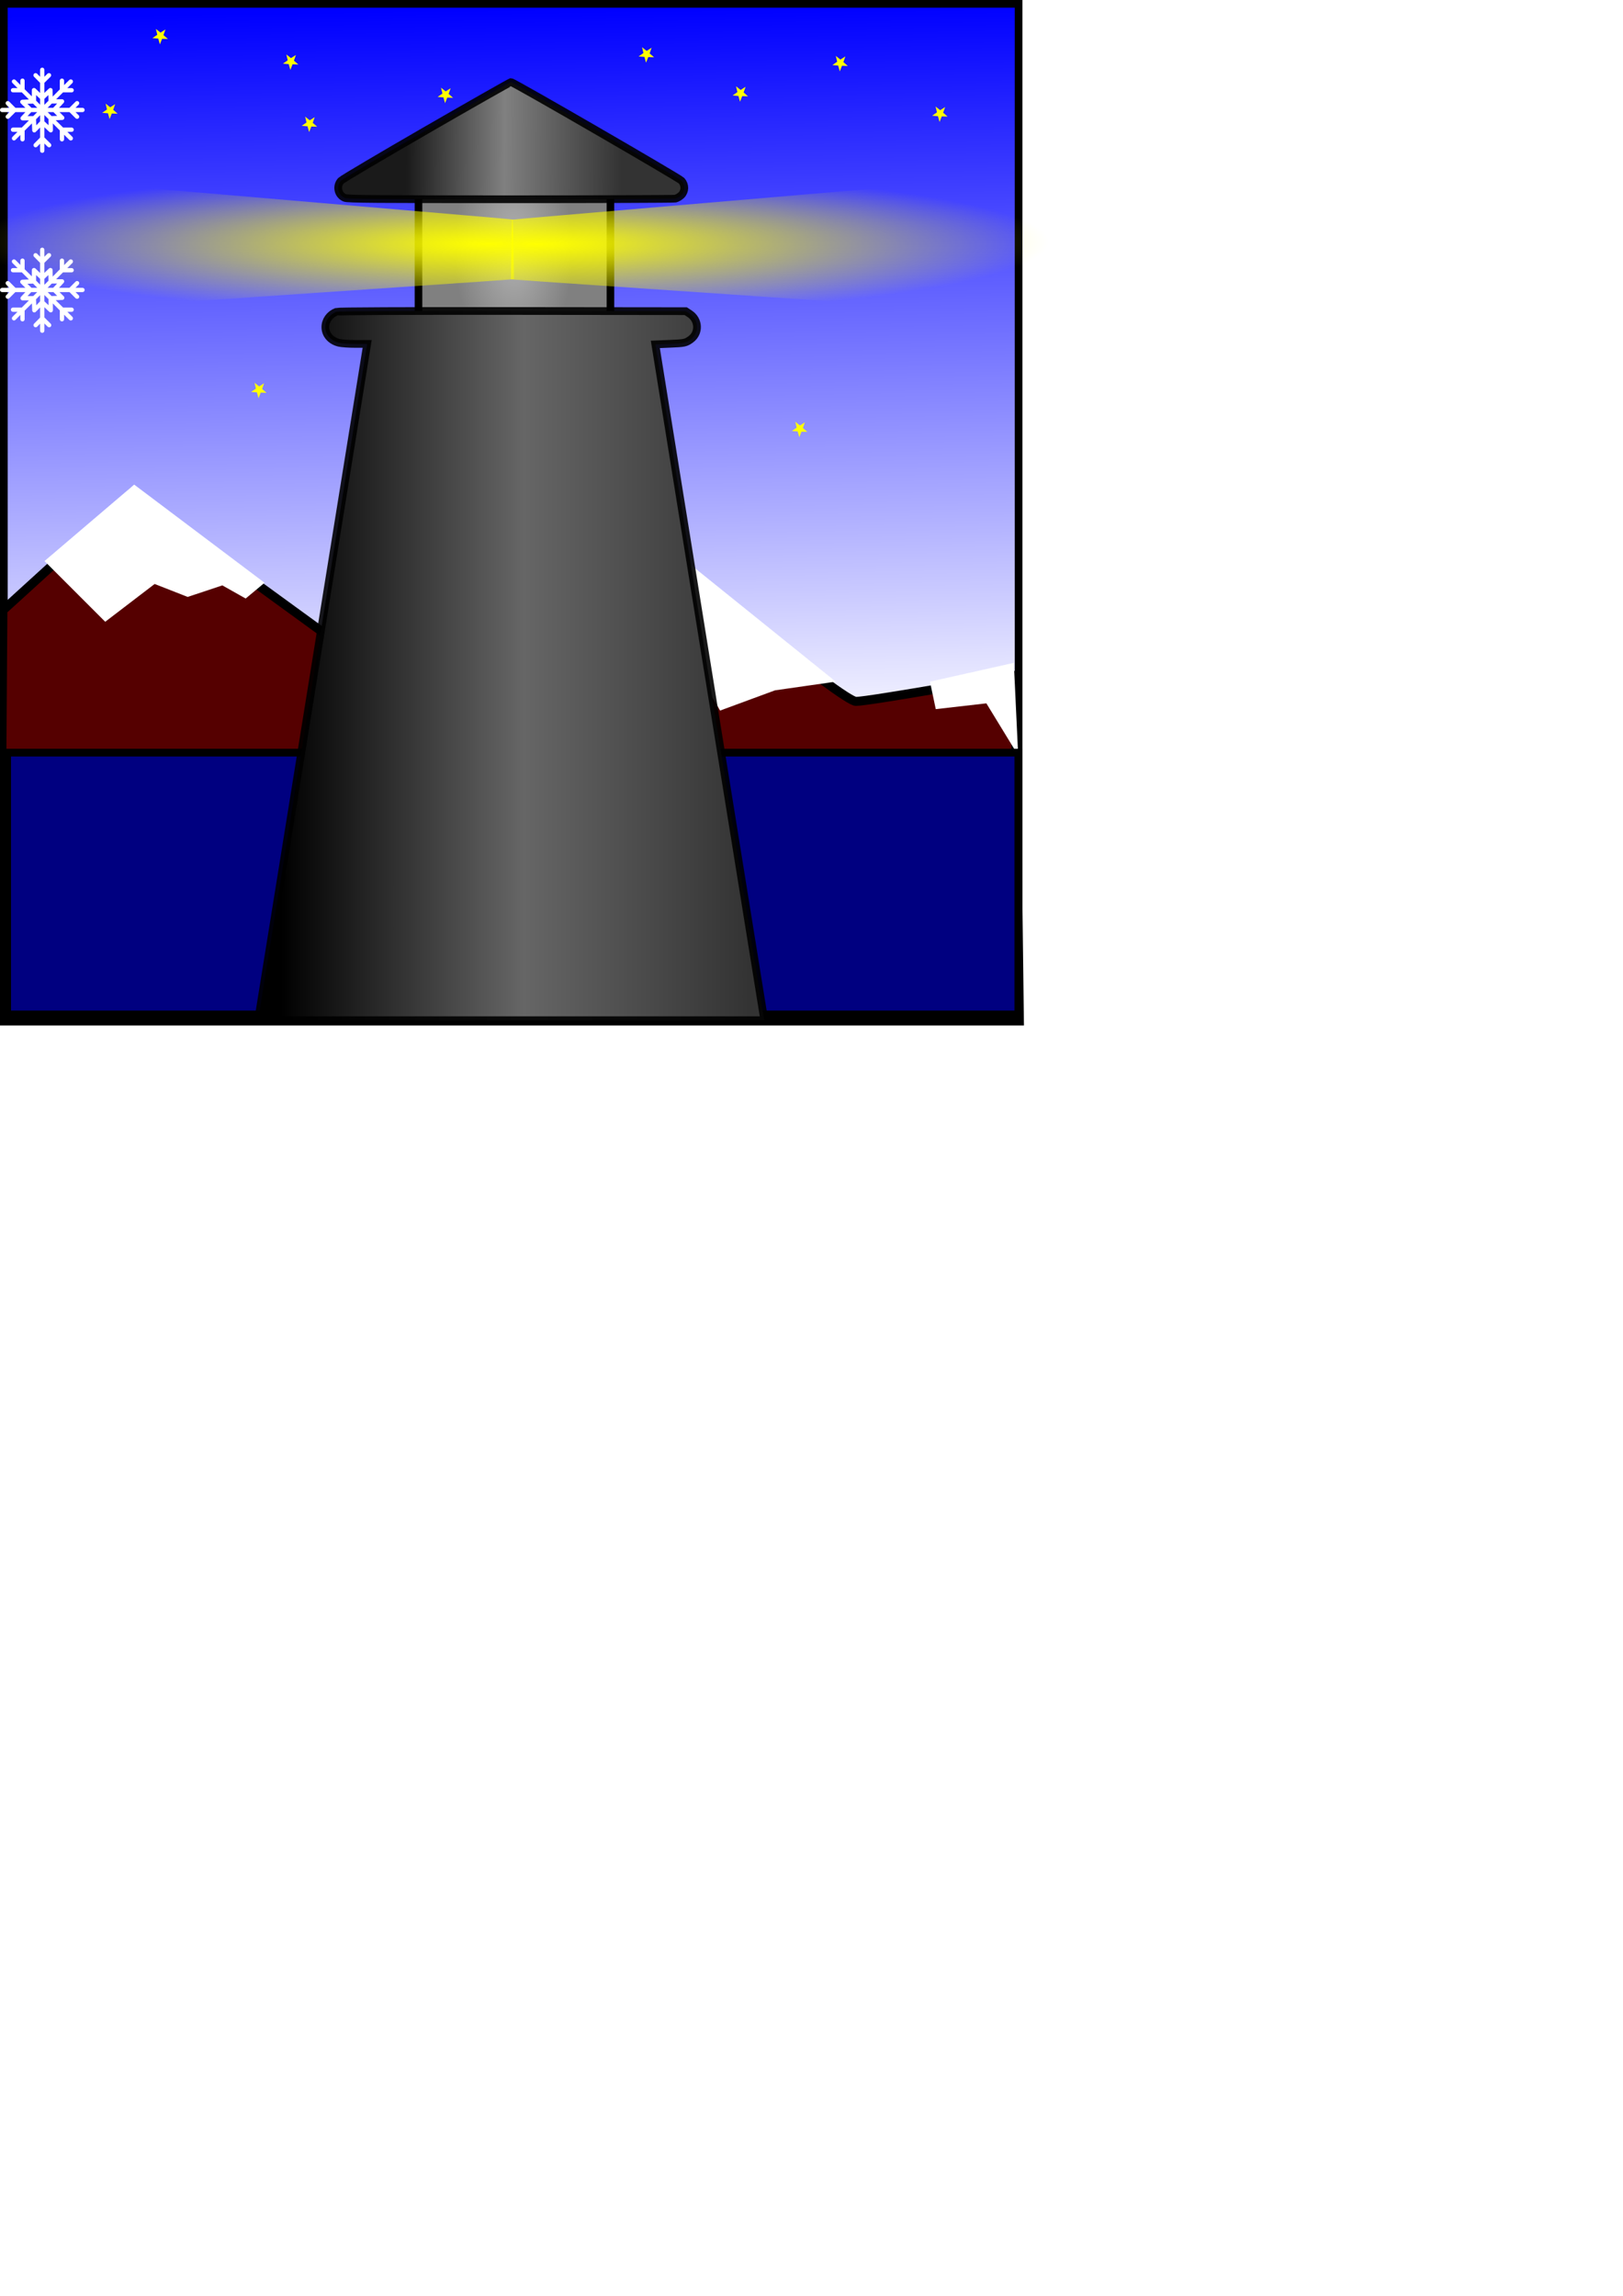 <?xml version="1.0" encoding="UTF-8" standalone="no"?>
<!-- Created with Inkscape (http://www.inkscape.org/) -->

<svg
   width="210mm"
   height="297mm"
   viewBox="0 0 210 297"
   version="1.1"
   id="svg21"
   inkscape:export-filename="test-svg/bitmap.svg"
   inkscape:export-xdpi="72"
   inkscape:export-ydpi="72"
   inkscape:version="1.2.2 (b0a8486, 2022-12-01)"
   sodipodi:docname="drawing.svg"
   xml:space="preserve"
   xmlns:inkscape="http://www.inkscape.org/namespaces/inkscape"
   xmlns:sodipodi="http://sodipodi.sourceforge.net/DTD/sodipodi-0.dtd"
   xmlns:xlink="http://www.w3.org/1999/xlink"
   xmlns="http://www.w3.org/2000/svg"
   xmlns:svg="http://www.w3.org/2000/svg"><sodipodi:namedview
     id="namedview23"
     pagecolor="#ffffff"
     bordercolor="#666666"
     borderopacity="1.0"
     inkscape:showpageshadow="2"
     inkscape:pageopacity="0.0"
     inkscape:pagecheckerboard="0"
     inkscape:deskcolor="#d1d1d1"
     inkscape:document-units="mm"
     showgrid="false"
     inkscape:zoom="1"
     inkscape:cx="234"
     inkscape:cy="242.5"
     inkscape:window-width="1857"
     inkscape:window-height="999"
     inkscape:window-x="1877"
     inkscape:window-y="127"
     inkscape:window-maximized="0"
     inkscape:current-layer="layer1" /><defs
     id="defs18"><linearGradient
       inkscape:collect="always"
       id="linearGradient9004"><stop
         style="stop-color:#1a1a1a;stop-opacity:1"
         offset="0"
         id="stop9000" /><stop
         style="stop-color:#808080;stop-opacity:1"
         offset="0.456"
         id="stop9008" /><stop
         style="stop-color:#333333;stop-opacity:1"
         offset="1"
         id="stop9002" /></linearGradient><linearGradient
       inkscape:collect="always"
       id="linearGradient8988"><stop
         style="stop-color:#000000;stop-opacity:1;"
         offset="0"
         id="stop8984" /><stop
         style="stop-color:#666666;stop-opacity:1"
         offset="0.519"
         id="stop8992" /><stop
         style="stop-color:#333333;stop-opacity:1"
         offset="1"
         id="stop8986" /></linearGradient><linearGradient
       inkscape:collect="always"
       id="linearGradient8171"><stop
         style="stop-color:#ffff00;stop-opacity:1;"
         offset="0"
         id="stop8167" /><stop
         style="stop-color:#ffff00;stop-opacity:0;"
         offset="1"
         id="stop8169" /></linearGradient><linearGradient
       inkscape:collect="always"
       id="linearGradient8163"><stop
         style="stop-color:#b3b3b3;stop-opacity:1"
         offset="0"
         id="stop8159" /><stop
         style="stop-color:#808080;stop-opacity:1"
         offset="1"
         id="stop8161" /></linearGradient><linearGradient
       inkscape:collect="always"
       id="linearGradient8147"><stop
         style="stop-color:#0000ff;stop-opacity:1;"
         offset="0"
         id="stop8143" /><stop
         style="stop-color:#0000ff;stop-opacity:0;"
         offset="1"
         id="stop8145" /></linearGradient><inkscape:path-effect
       effect="powerstroke"
       id="path-effect3496"
       is_visible="true"
       lpeversion="1"
       offset_points="2.778,0.468"
       not_jump="true"
       sort_points="true"
       interpolator_type="CentripetalCatmullRom"
       interpolator_beta="0.75"
       start_linecap_type="square"
       linejoin_type="spiro"
       miter_limit="4"
       scale_width="1"
       end_linecap_type="square" /><inkscape:path-effect
       effect="simplify"
       id="path-effect3494"
       is_visible="true"
       lpeversion="1"
       steps="1"
       threshold="0.003"
       smooth_angles="0"
       helper_size="0"
       simplify_individual_paths="false"
       simplify_just_coalesce="false"
       step="1" /><linearGradient
       inkscape:collect="always"
       xlink:href="#linearGradient8147"
       id="linearGradient8149"
       x1="102.338"
       y1="0.748"
       x2="103.647"
       y2="96.912"
       gradientUnits="userSpaceOnUse" /><radialGradient
       inkscape:collect="always"
       xlink:href="#linearGradient8163"
       id="radialGradient8165"
       cx="67.182"
       cy="32.155"
       fx="67.182"
       fy="32.155"
       r="12.911"
       gradientTransform="matrix(0.594,-0.004,0.008,1.142,26.272,-4.249)"
       gradientUnits="userSpaceOnUse" /><radialGradient
       inkscape:collect="always"
       xlink:href="#linearGradient8171"
       id="radialGradient8173"
       cx="51.824"
       cy="30.123"
       fx="51.824"
       fy="30.123"
       r="34.719"
       gradientTransform="matrix(-1.911,-0.008,-7.5003024e-5,-0.268,162.26,40.057)"
       gradientUnits="userSpaceOnUse" /><linearGradient
       inkscape:collect="always"
       xlink:href="#linearGradient8988"
       id="linearGradient8996"
       gradientUnits="userSpaceOnUse"
       x1="36.692"
       y1="125.514"
       x2="97.309"
       y2="125.514"
       gradientTransform="translate(-0.397,0.397)" /><linearGradient
       inkscape:collect="always"
       xlink:href="#linearGradient9004"
       id="linearGradient9006"
       x1="52.572"
       y1="20.206"
       x2="80.448"
       y2="20.393"
       gradientUnits="userSpaceOnUse" /><radialGradient
       inkscape:collect="always"
       xlink:href="#linearGradient8171"
       id="radialGradient8173-0"
       cx="51.824"
       cy="30.123"
       fx="51.824"
       fy="30.123"
       r="34.719"
       gradientTransform="matrix(1.911,-0.008,7.5003024e-5,-0.268,-29.653,40.076)"
       gradientUnits="userSpaceOnUse" /></defs><g
     inkscape:label="Layer 1"
     inkscape:groupmode="layer"
     id="layer1"><rect
       style="font-variation-settings:normal;opacity:1;vector-effect:none;fill:url(#linearGradient8149);fill-opacity:1;fill-rule:evenodd;stroke:#000000;stroke-width:0.992;stroke-linecap:butt;stroke-linejoin:miter;stroke-miterlimit:4;stroke-dasharray:none;stroke-dashoffset:0;stroke-opacity:1;-inkscape-stroke:none;stop-color:#000000;stop-opacity:1"
       id="rect518"
       width="131.299"
       height="131.299"
       x="0.496"
       y="0.496" /><rect
       style="font-variation-settings:normal;opacity:1;vector-effect:none;fill:url(#radialGradient8165);fill-opacity:1;fill-rule:evenodd;stroke:#000000;stroke-width:0.984;stroke-linecap:butt;stroke-linejoin:miter;stroke-miterlimit:4;stroke-dasharray:none;stroke-dashoffset:0;stroke-opacity:1;-inkscape-stroke:none;stop-color:#000000;stop-opacity:1"
       id="rect2420"
       width="24.838"
       height="18.007"
       x="54.148"
       y="23.011" /><g
       id="g9142"><path
         d="m -4.208,31.692 -0.075,9.296 0.554,-0.049 c 0.49,-0.041 57.281,-3.93 65.826,-4.501 1.946,-0.135 3.738,-0.263 3.983,-0.288 l 0.425,-0.041 -0.059,-3.84 c -0.035,-2.116 -0.085,-3.849 -0.098,-3.867 C 66.324,28.384 63.518,28.131 60.094,27.845 56.669,27.551 48.16,26.825 41.182,26.227 22.348,24.618 15.538,24.039 7.866,23.382 c -3.798,-0.324 -7.917,-0.677 -9.14,-0.784 -1.223,-0.108 -2.369,-0.197 -2.536,-0.198 l -0.322,-0.003 z"
         id="path1936"
         style="fill:url(#radialGradient8173);fill-opacity:1;stroke:none;stroke-width:0.011" /><path
         d="m 136.815,31.712 0.075,9.296 -0.554,-0.049 C 135.846,40.918 79.055,37.029 70.509,36.457 c -1.946,-0.135 -3.738,-0.263 -3.983,-0.288 l -0.425,-0.041 0.059,-3.84 c 0.035,-2.116 0.085,-3.849 0.098,-3.867 0.026,-0.018 2.832,-0.272 6.256,-0.557 3.424,-0.294 11.934,-1.02 18.911,-1.619 18.834,-1.609 25.644,-2.188 33.317,-2.845 3.798,-0.324 7.917,-0.677 9.14,-0.784 1.223,-0.108 2.369,-0.197 2.536,-0.198 l 0.322,-0.003 z"
         id="path1936-5"
         style="fill:url(#radialGradient8173-0);fill-opacity:1;stroke:none;stroke-width:0.011" /></g><g
       id="g9433"><path
         style="fill:#550000;stroke:#000000;stroke-width:1.165;stroke-linecap:butt;stroke-linejoin:miter;stroke-dasharray:none;stroke-opacity:1"
         d="M 0.374,78.951 17.025,63.797 l 26.754,19.457 44.153,-9.916 c 0,0 21.141,17.399 22.825,17.399 1.684,0 20.58,-3.368 20.58,-3.368 l 0.561,44.714 H 6.2099145e-7 Z"
         id="path2823" /><path
         style="fill:#ffffff;fill-opacity:1;stroke:#ffffff;stroke-width:0.265;stroke-linecap:butt;stroke-linejoin:miter;stroke-dasharray:none;stroke-opacity:1"
         d="m 5.955,72.59 7.671,7.671 6.361,-4.864 4.303,1.684 4.49,-1.497 2.993,1.684 2.245,-1.871 -16.651,-12.535 z"
         id="path9423" /><path
         style="fill:#ffffff;fill-opacity:1;stroke:none;stroke-width:0.265px;stroke-linecap:butt;stroke-linejoin:miter;stroke-opacity:1"
         d="m 54.256,80.325 33.676,-8.419 20.206,16.277 -7.858,1.123 -7.109,2.619 c 0,0 -2.619,-4.864 -4.116,-4.49 -1.497,0.374 -12.722,3.181 -12.722,3.181 0,0 -1.684,-5.8 -3.555,-5.8 -1.871,0 -13.283,0.935 -13.283,0.935 z"
         id="path9425" /><path
         style="fill:#ffffff;fill-opacity:1;stroke:none;stroke-width:0.265px;stroke-linecap:butt;stroke-linejoin:miter;stroke-opacity:1"
         d="m 120.33,88.183 10.851,-2.432 0.561,11.974 -4.116,-6.735 -6.548,0.748 z"
         id="path9427" /></g><rect
       style="font-variation-settings:normal;opacity:1;vector-effect:none;fill:#000080;fill-opacity:1;fill-rule:evenodd;stroke:#000000;stroke-width:1;stroke-linecap:butt;stroke-linejoin:miter;stroke-miterlimit:4;stroke-dasharray:none;stroke-dashoffset:0;stroke-opacity:1;-inkscape-stroke:none;stop-color:#000000;stop-opacity:1"
       id="rect2280"
       width="130.836"
       height="33.867"
       x="0.926"
       y="97.367" /><path
       d="m 55.209,16.814 c -5.917,3.414 -10.899,6.36 -11.088,6.562 -0.645,0.708 -0.392,1.859 0.493,2.225 0.341,0.152 3.957,0.177 21.38,0.177 11.544,0 21.165,-0.038 21.38,-0.076 0.228,-0.051 0.569,-0.253 0.784,-0.455 0.506,-0.518 0.518,-1.315 0.025,-1.871 -0.367,-0.379 -21.772,-12.77 -22.063,-12.757 -0.088,0 -4.994,2.782 -10.911,6.195 z"
       id="path1934"
       style="fill:url(#linearGradient9006);fill-opacity:1;stroke:#000000;stroke-width:1;stroke-dasharray:none;stroke-opacity:0.9" /><path
       d="m 43.527,40.331 c -0.885,0.354 -1.441,1.138 -1.429,2.023 0.013,0.948 0.733,1.757 1.795,1.998 0.316,0.076 1.252,0.139 2.086,0.139 h 1.53 l -6.979,43.266 c -3.844,23.808 -7.017,43.494 -7.055,43.747 l -0.076,0.48 H 66.146 98.892 l -0.076,-0.48 c -0.038,-0.253 -3.211,-19.926 -7.055,-43.709 l -6.967,-43.241 1.833,-0.076 c 1.96,-0.076 2.111,-0.114 2.756,-0.582 1.125,-0.834 1.062,-2.503 -0.139,-3.3 L 88.727,40.255 66.285,40.23 c -13.908,-0.013 -22.569,0.025 -22.758,0.101 z"
       id="path1940"
       style="fill:url(#linearGradient8996);fill-opacity:1;stroke:#000000;stroke-width:1;stroke-dasharray:none;stroke-opacity:0.9" /><g
       id="g9138"><path
         sodipodi:type="star"
         style="fill:#ffff00;stroke:#ffff00;stroke-width:0;stroke-dasharray:none"
         id="path8310-7"
         inkscape:flatsided="false"
         sodipodi:sides="5"
         sodipodi:cx="23.386084"
         sodipodi:cy="6.9222808"
         sodipodi:r1="1.5153027"
         sodipodi:r2="3.7882566"
         sodipodi:arg1="0.9964915"
         sodipodi:arg2="1.62481"
         inkscape:rounded="0"
         inkscape:randomized="0"
         d="M 24.209,8.194 23.182,10.705 22.431,8.098 19.725,7.897 21.972,6.377 21.328,3.742 23.468,5.409 25.775,3.982 24.85,6.533 26.92,8.286 Z"
         inkscape:transform-center-x="-0.017566695"
         inkscape:transform-center-y="-0.08648618"
         transform="matrix(0.278,0,0,0.287,102.216,6.157)" /><path
         sodipodi:type="star"
         style="fill:#ffff00;stroke:#ffff00;stroke-width:0;stroke-dasharray:none"
         id="path8310-38"
         inkscape:flatsided="false"
         sodipodi:sides="5"
         sodipodi:cx="23.386084"
         sodipodi:cy="6.9222808"
         sodipodi:r1="1.5153027"
         sodipodi:r2="3.7882566"
         sodipodi:arg1="0.9964915"
         sodipodi:arg2="1.62481"
         inkscape:rounded="0"
         inkscape:randomized="0"
         d="M 24.209,8.194 23.182,10.705 22.431,8.098 19.725,7.897 21.972,6.377 21.328,3.742 23.468,5.409 25.775,3.982 24.85,6.533 26.92,8.286 Z"
         inkscape:transform-center-x="-0.017566695"
         inkscape:transform-center-y="-0.08648618"
         transform="matrix(0.278,0,0,0.287,33.554,14.015)" /><path
         sodipodi:type="star"
         style="fill:#ffff00;stroke:#ffff00;stroke-width:0;stroke-dasharray:none"
         id="path8310-52"
         inkscape:flatsided="false"
         sodipodi:sides="5"
         sodipodi:cx="23.386084"
         sodipodi:cy="6.9222808"
         sodipodi:r1="1.5153027"
         sodipodi:r2="3.7882566"
         sodipodi:arg1="0.9964915"
         sodipodi:arg2="1.62481"
         inkscape:rounded="0"
         inkscape:randomized="0"
         d="M 24.209,8.194 23.182,10.705 22.431,8.098 19.725,7.897 21.972,6.377 21.328,3.742 23.468,5.409 25.775,3.982 24.85,6.533 26.92,8.286 Z"
         inkscape:transform-center-x="-0.017566695"
         inkscape:transform-center-y="-0.08648618"
         transform="matrix(0.278,0,0,0.287,27.006,48.439)" /><path
         sodipodi:type="star"
         style="fill:#ffff00;stroke:#ffff00;stroke-width:0;stroke-dasharray:none"
         id="path8310-30"
         inkscape:flatsided="false"
         sodipodi:sides="5"
         sodipodi:cx="23.386084"
         sodipodi:cy="6.9222808"
         sodipodi:r1="1.5153027"
         sodipodi:r2="3.7882566"
         sodipodi:arg1="0.9964915"
         sodipodi:arg2="1.62481"
         inkscape:rounded="0"
         inkscape:randomized="0"
         d="M 24.209,8.194 23.182,10.705 22.431,8.098 19.725,7.897 21.972,6.377 21.328,3.742 23.468,5.409 25.775,3.982 24.85,6.533 26.92,8.286 Z"
         inkscape:transform-center-x="-0.017566695"
         inkscape:transform-center-y="-0.08648618"
         transform="matrix(0.278,0,0,0.287,7.736,12.331)" /><path
         sodipodi:type="star"
         style="fill:#ffff00;stroke:#ffff00;stroke-width:0;stroke-dasharray:none"
         id="path8310-4"
         inkscape:flatsided="false"
         sodipodi:sides="5"
         sodipodi:cx="23.386084"
         sodipodi:cy="6.9222808"
         sodipodi:r1="1.5153027"
         sodipodi:r2="3.7882566"
         sodipodi:arg1="0.9964915"
         sodipodi:arg2="1.62481"
         inkscape:rounded="0"
         inkscape:randomized="0"
         d="M 24.209,8.194 23.182,10.705 22.431,8.098 19.725,7.897 21.972,6.377 21.328,3.742 23.468,5.409 25.775,3.982 24.85,6.533 26.92,8.286 Z"
         inkscape:transform-center-x="-0.017566695"
         inkscape:transform-center-y="-0.08648618"
         transform="matrix(0.278,0,0,0.287,77.146,5.035)" /><path
         sodipodi:type="star"
         style="fill:#ffff00;stroke:#ffff00;stroke-width:0;stroke-dasharray:none"
         id="path8310-5"
         inkscape:flatsided="false"
         sodipodi:sides="5"
         sodipodi:cx="23.386084"
         sodipodi:cy="6.9222808"
         sodipodi:r1="1.5153027"
         sodipodi:r2="3.7882566"
         sodipodi:arg1="0.9964915"
         sodipodi:arg2="1.62481"
         inkscape:rounded="0"
         inkscape:randomized="0"
         d="M 24.209,8.194 23.182,10.705 22.431,8.098 19.725,7.897 21.972,6.377 21.328,3.742 23.468,5.409 25.775,3.982 24.85,6.533 26.92,8.286 Z"
         inkscape:transform-center-x="-0.017566695"
         inkscape:transform-center-y="-0.08648618"
         transform="matrix(0.278,0,0,0.287,51.14,10.273)" /><path
         sodipodi:type="star"
         style="fill:#ffff00;stroke:#ffff00;stroke-width:0;stroke-dasharray:none"
         id="path8310-11"
         inkscape:flatsided="false"
         sodipodi:sides="5"
         sodipodi:cx="23.386084"
         sodipodi:cy="6.9222808"
         sodipodi:r1="1.5153027"
         sodipodi:r2="3.7882566"
         sodipodi:arg1="0.9964915"
         sodipodi:arg2="1.62481"
         inkscape:rounded="0"
         inkscape:randomized="0"
         d="M 24.209,8.194 23.182,10.705 22.431,8.098 19.725,7.897 21.972,6.377 21.328,3.742 23.468,5.409 25.775,3.982 24.85,6.533 26.92,8.286 Z"
         inkscape:transform-center-x="-0.017566695"
         inkscape:transform-center-y="-0.08648618"
         transform="matrix(0.278,0,0,0.287,96.977,53.491)" /><path
         sodipodi:type="star"
         style="fill:#ffff00;stroke:#ffff00;stroke-width:0;stroke-dasharray:none"
         id="path8310-3"
         inkscape:flatsided="false"
         sodipodi:sides="5"
         sodipodi:cx="23.386084"
         sodipodi:cy="6.9222808"
         sodipodi:r1="1.5153027"
         sodipodi:r2="3.7882566"
         sodipodi:arg1="0.9964915"
         sodipodi:arg2="1.62481"
         inkscape:rounded="0"
         inkscape:randomized="0"
         d="M 24.209,8.194 23.182,10.705 22.431,8.098 19.725,7.897 21.972,6.377 21.328,3.742 23.468,5.409 25.775,3.982 24.85,6.533 26.92,8.286 Z"
         inkscape:transform-center-x="-0.017566695"
         inkscape:transform-center-y="-0.08648618"
         transform="matrix(0.278,0,0,0.287,115.125,12.705)" /><path
         sodipodi:type="star"
         style="fill:#ffff00;stroke:#ffff00;stroke-width:0;stroke-dasharray:none"
         id="path8310-0"
         inkscape:flatsided="false"
         sodipodi:sides="5"
         sodipodi:cx="23.386084"
         sodipodi:cy="6.9222808"
         sodipodi:r1="1.5153027"
         sodipodi:r2="3.7882566"
         sodipodi:arg1="0.9964915"
         sodipodi:arg2="1.62481"
         inkscape:rounded="0"
         inkscape:randomized="0"
         d="M 24.209,8.194 23.182,10.705 22.431,8.098 19.725,7.897 21.972,6.377 21.328,3.742 23.468,5.409 25.775,3.982 24.85,6.533 26.92,8.286 Z"
         inkscape:transform-center-x="-0.017566695"
         inkscape:transform-center-y="-0.08648618"
         transform="matrix(0.278,0,0,0.287,89.306,10.086)" /><path
         sodipodi:type="star"
         style="fill:#ffff00;stroke:#ffff00;stroke-width:0;stroke-dasharray:none"
         id="path8310-1"
         inkscape:flatsided="false"
         sodipodi:sides="5"
         sodipodi:cx="23.386084"
         sodipodi:cy="6.9222808"
         sodipodi:r1="1.5153027"
         sodipodi:r2="3.7882566"
         sodipodi:arg1="0.9964915"
         sodipodi:arg2="1.62481"
         inkscape:rounded="0"
         inkscape:randomized="0"
         d="M 24.209,8.194 23.182,10.705 22.431,8.098 19.725,7.897 21.972,6.377 21.328,3.742 23.468,5.409 25.775,3.982 24.85,6.533 26.92,8.286 Z"
         inkscape:transform-center-x="-0.017566695"
         inkscape:transform-center-y="-0.08648618"
         transform="matrix(0.278,0,0,0.287,31.122,5.97)" /><path
         sodipodi:type="star"
         style="fill:#ffff00;stroke:#ffff00;stroke-width:0;stroke-dasharray:none"
         id="path8310"
         inkscape:flatsided="false"
         sodipodi:sides="5"
         sodipodi:cx="23.386084"
         sodipodi:cy="6.9222808"
         sodipodi:r1="1.5153027"
         sodipodi:r2="3.7882566"
         sodipodi:arg1="0.9964915"
         sodipodi:arg2="1.62481"
         inkscape:rounded="0"
         inkscape:randomized="0"
         d="M 24.209,8.194 23.182,10.705 22.431,8.098 19.725,7.897 21.972,6.377 21.328,3.742 23.468,5.409 25.775,3.982 24.85,6.533 26.92,8.286 Z"
         inkscape:transform-center-x="-0.017566695"
         inkscape:transform-center-y="-0.08648618"
         transform="matrix(0.278,0,0,0.287,14.242,2.667)" /></g><g
       id="g11832"><g
         style="fill:#000000"
         id="g9421-90"
         transform="matrix(0.037,0,0,0.037,-0.037,8.752)"><g
           id="g9412-76">
	<path
   d="m 289.5,140.5 h -24.606 l 11.031,-11.03 c 2.93,-2.929 2.93,-7.678 10e-4,-10.606 -2.929,-2.929 -7.678,-2.93 -10.606,-0.001 L 243.681,140.5 h -36.369 l 16.182,-17.392 c 2.821,-3.032 2.65,-7.777 -0.383,-10.6 -1.243,-1.156 -2.775,-1.802 -4.345,-1.961 -0.952,-0.047 -21.495,-0.003 -21.495,-0.003 L 221.315,86.5 H 251.5 c 4.143,0 7.5,-3.357 7.5,-7.5 0,-4.143 -3.357,-7.5 -7.5,-7.5 h -15.186 l 17.69,-17.69 c 2.929,-2.93 2.929,-7.678 0,-10.608 -2.93,-2.928 -7.844,-2.928 -10.774,0 L 225.167,61.1 V 45.5 c 0,-4.143 -3.357,-7.5 -7.5,-7.5 -4.143,0 -7.5,3.357 -7.5,7.5 V 76.101 L 185.33,101.105 184.915,78.46 c -0.001,-0.036 0.035,-0.07 0.034,-0.106 -0.035,-1.824 -0.704,-3.641 -2.07,-5.059 -2.873,-2.982 -7.778,-3.07 -10.761,-0.194 l -15.951,15.226 v -35.22 l 21.47,-21.304 c 2.929,-2.93 3.012,-7.678 0.083,-10.607 -2.93,-2.928 -7.803,-2.928 -10.732,0 L 156.167,31.892 V 7.5 c 0,-4.143 -3.357,-7.5 -7.5,-7.5 -4.143,0 -7.5,3.357 -7.5,7.5 v 24.393 l -10.53,-10.696 c -2.93,-2.928 -7.594,-2.928 -10.524,0 -2.929,2.93 -3.054,7.678 -0.125,10.607 l 21.179,21.304 V 88.529 L 124.991,73.054 c -3.009,-2.847 -7.67,-2.718 -10.52,0.289 -1.075,1.136 -1.683,2.52 -1.914,3.955 -0.142,0.583 -0.203,1.188 -0.201,1.811 l -0.088,21.229 -25.1,-24.944 V 45.5 c 0,-4.143 -3.357,-7.5 -7.5,-7.5 -4.143,0 -7.5,3.357 -7.5,7.5 V 60.394 L 55.142,43.202 c -2.93,-2.928 -7.594,-2.928 -10.524,0 -2.929,2.93 -2.887,7.678 0.042,10.608 L 62.392,71.5 H 46.5 c -4.143,0 -7.5,3.357 -7.5,7.5 0,4.143 3.357,7.5 7.5,7.5 h 30.892 l 24.744,24.744 -23.057,0.831 c -4.021,0.146 -7.524,3.435 -7.563,7.418 -0.004,0.112 -0.349,0.225 -0.349,0.337 0,0.003 0,0.007 0,0.011 0,0.008 0.345,0.017 0.345,0.024 0.045,1.875 0.955,3.736 2.395,5.158 L 89.748,140.5 H 55.025 L 33.387,118.862 c -2.93,-2.928 -7.678,-2.928 -10.607,0 -2.929,2.93 -2.929,7.678 0,10.607 l 11.03,11.03 H 8.5 c -4.143,0 -7.5,3.357 -7.5,7.5 0,4.143 3.357,7.5 7.5,7.5 h 25.02 l -10.74,10.74 c -2.929,2.93 -2.929,7.678 0,10.607 1.465,1.464 3.385,2.196 5.304,2.196 1.919,0 3.839,-0.732 5.304,-2.196 L 54.734,155.5 h 35.027 l -15.253,16.394 c -2.821,3.032 -2.65,7.777 0.383,10.6 1.444,1.344 3.277,2.009 5.106,2.009 0.034,0 0.068,-0.005 0.103,-0.005 0.022,0 0.044,0.003 0.065,0.003 0.018,0 0.037,0 0.055,0 L 102.225,184.376 77.101,209.5 H 46.5 c -4.143,0 -7.5,3.357 -7.5,7.5 0,4.143 3.357,7.5 7.5,7.5 h 15.601 l -17.399,17.399 c -2.929,2.93 -2.929,7.678 0,10.607 1.465,1.464 3.385,2.196 5.304,2.196 1.919,0 3.672,-0.732 5.137,-2.196 L 72.168,235.315 V 250.5 c 0,4.143 3.357,7.5 7.5,7.5 4.143,0 7.5,-3.357 7.5,-7.5 v -30.185 l 25.445,-25.278 0.977,24.39 c 0.148,4.046 3.517,7.306 7.532,7.225 1.364,-0.027 2.844,-0.465 4.312,-1.543 1.063,-0.781 15.734,-15.812 15.734,-15.812 v 35.385 l -20.971,21.137 c -2.93,2.929 -2.846,7.678 0.082,10.607 1.465,1.465 3.425,2.197 5.345,2.197 1.919,0 3.693,-0.732 5.157,-2.196 l 10.387,-10.532 V 290.5 c 0,4.143 3.357,7.5 7.5,7.5 4.143,0 7.5,-3.357 7.5,-7.5 v -25.31 l 11.404,11.237 c 1.465,1.464 3.468,2.196 5.387,2.196 1.919,0 3.881,-0.732 5.345,-2.196 2.929,-2.93 2.783,-7.678 -0.146,-10.607 l -21.99,-21.845 v -35.7 c 0,0 13.729,12.896 15.896,14.976 2.167,2.08 3.942,3.25 6.525,3.25 0.015,0 0.03,0 0.046,0 4.142,0 7.48,-3.604 7.455,-7.746 l -0.306,-23.696 24.384,24.551 v 30.89 c 0,4.143 3.357,7.5 7.5,7.5 4.143,0 7.5,-3.357 7.5,-7.5 v -15.891 l 18.064,17.897 c 1.465,1.464 3.467,2.196 5.387,2.196 1.919,0 3.88,-0.732 5.345,-2.196 2.929,-2.93 2.95,-7.678 0.021,-10.607 L 236.605,224.5 H 251.5 c 4.143,0 7.5,-3.357 7.5,-7.5 0,-4.143 -3.357,-7.5 -7.5,-7.5 h -29.894 l -25.742,-25.742 23.059,-0.831 c 0.082,-0.003 0.162,-0.016 0.243,-0.021 0.03,-0.002 0.06,-0.005 0.09,-0.008 3.977,-0.319 7.037,-3.709 6.892,-7.736 -0.087,-2.424 -1.32,-4.531 -3.155,-5.837 L 209.138,155.5 h 34.835 l 21.345,21.346 c 1.465,1.465 3.384,2.197 5.304,2.197 1.919,0 3.839,-0.732 5.303,-2.196 2.93,-2.929 2.93,-7.678 10e-4,-10.606 l -10.74,-10.74 H 289.5 c 4.143,0 7.5,-3.357 7.5,-7.5 0,-4.143 -3.357,-7.501 -7.5,-7.501 z M 200.795,125.483 186.823,140.5 h -19.507 l 15.002,-15.002 z m -30.585,-29.699 0.356,20.002 -14.399,14.315 V 109.16 Z m -42.947,0.081 13.904,13.323 v 20.205 l -13.925,-14.008 z m -30.401,30.579 19.762,-0.712 14.768,14.768 h -20.299 z m 0.384,43.033 13.004,-13.977 h 20.851 l -13.841,13.841 z m 30.617,32.122 -0.854,-21.042 14.158,-14.241 v 21.604 z m 42.956,-0.335 -14.652,-13.478 v -22.179 l 14.442,14.359 z m 30.172,-32.7 -19.614,0.706 -13.77,-13.77 h 20.292 z"
   id="path9410-8"
   style="fill:#ffffff" />
</g></g><g
         style="fill:#000000"
         id="g9421-90-7"
         transform="matrix(0.037,0,0,0.037,-0.037,32.035)"><g
           id="g9412-76-0">
	<path
   d="m 289.5,140.5 h -24.606 l 11.031,-11.03 c 2.93,-2.929 2.93,-7.678 10e-4,-10.606 -2.929,-2.929 -7.678,-2.93 -10.606,-0.001 L 243.681,140.5 h -36.369 l 16.182,-17.392 c 2.821,-3.032 2.65,-7.777 -0.383,-10.6 -1.243,-1.156 -2.775,-1.802 -4.345,-1.961 -0.952,-0.047 -21.495,-0.003 -21.495,-0.003 L 221.315,86.5 H 251.5 c 4.143,0 7.5,-3.357 7.5,-7.5 0,-4.143 -3.357,-7.5 -7.5,-7.5 h -15.186 l 17.69,-17.69 c 2.929,-2.93 2.929,-7.678 0,-10.608 -2.93,-2.928 -7.844,-2.928 -10.774,0 L 225.167,61.1 V 45.5 c 0,-4.143 -3.357,-7.5 -7.5,-7.5 -4.143,0 -7.5,3.357 -7.5,7.5 V 76.101 L 185.33,101.105 184.915,78.46 c -0.001,-0.036 0.035,-0.07 0.034,-0.106 -0.035,-1.824 -0.704,-3.641 -2.07,-5.059 -2.873,-2.982 -7.778,-3.07 -10.761,-0.194 l -15.951,15.226 v -35.22 l 21.47,-21.304 c 2.929,-2.93 3.012,-7.678 0.083,-10.607 -2.93,-2.928 -7.803,-2.928 -10.732,0 L 156.167,31.892 V 7.5 c 0,-4.143 -3.357,-7.5 -7.5,-7.5 -4.143,0 -7.5,3.357 -7.5,7.5 v 24.393 l -10.53,-10.696 c -2.93,-2.928 -7.594,-2.928 -10.524,0 -2.929,2.93 -3.054,7.678 -0.125,10.607 l 21.179,21.304 V 88.529 L 124.991,73.054 c -3.009,-2.847 -7.67,-2.718 -10.52,0.289 -1.075,1.136 -1.683,2.52 -1.914,3.955 -0.142,0.583 -0.203,1.188 -0.201,1.811 l -0.088,21.229 -25.1,-24.944 V 45.5 c 0,-4.143 -3.357,-7.5 -7.5,-7.5 -4.143,0 -7.5,3.357 -7.5,7.5 V 60.394 L 55.142,43.202 c -2.93,-2.928 -7.594,-2.928 -10.524,0 -2.929,2.93 -2.887,7.678 0.042,10.608 L 62.392,71.5 H 46.5 c -4.143,0 -7.5,3.357 -7.5,7.5 0,4.143 3.357,7.5 7.5,7.5 h 30.892 l 24.744,24.744 -23.057,0.831 c -4.021,0.146 -7.524,3.435 -7.563,7.418 -0.004,0.112 -0.349,0.225 -0.349,0.337 0,0.003 0,0.007 0,0.011 0,0.008 0.345,0.017 0.345,0.024 0.045,1.875 0.955,3.736 2.395,5.158 L 89.748,140.5 H 55.025 L 33.387,118.862 c -2.93,-2.928 -7.678,-2.928 -10.607,0 -2.929,2.93 -2.929,7.678 0,10.607 l 11.03,11.03 H 8.5 c -4.143,0 -7.5,3.357 -7.5,7.5 0,4.143 3.357,7.5 7.5,7.5 h 25.02 l -10.74,10.74 c -2.929,2.93 -2.929,7.678 0,10.607 1.465,1.464 3.385,2.196 5.304,2.196 1.919,0 3.839,-0.732 5.304,-2.196 L 54.734,155.5 h 35.027 l -15.253,16.394 c -2.821,3.032 -2.65,7.777 0.383,10.6 1.444,1.344 3.277,2.009 5.106,2.009 0.034,0 0.068,-0.005 0.103,-0.005 0.022,0 0.044,0.003 0.065,0.003 0.018,0 0.037,0 0.055,0 L 102.225,184.376 77.101,209.5 H 46.5 c -4.143,0 -7.5,3.357 -7.5,7.5 0,4.143 3.357,7.5 7.5,7.5 h 15.601 l -17.399,17.399 c -2.929,2.93 -2.929,7.678 0,10.607 1.465,1.464 3.385,2.196 5.304,2.196 1.919,0 3.672,-0.732 5.137,-2.196 L 72.168,235.315 V 250.5 c 0,4.143 3.357,7.5 7.5,7.5 4.143,0 7.5,-3.357 7.5,-7.5 v -30.185 l 25.445,-25.278 0.977,24.39 c 0.148,4.046 3.517,7.306 7.532,7.225 1.364,-0.027 2.844,-0.465 4.312,-1.543 1.063,-0.781 15.734,-15.812 15.734,-15.812 v 35.385 l -20.971,21.137 c -2.93,2.929 -2.846,7.678 0.082,10.607 1.465,1.465 3.425,2.197 5.345,2.197 1.919,0 3.693,-0.732 5.157,-2.196 l 10.387,-10.532 V 290.5 c 0,4.143 3.357,7.5 7.5,7.5 4.143,0 7.5,-3.357 7.5,-7.5 v -25.31 l 11.404,11.237 c 1.465,1.464 3.468,2.196 5.387,2.196 1.919,0 3.881,-0.732 5.345,-2.196 2.929,-2.93 2.783,-7.678 -0.146,-10.607 l -21.99,-21.845 v -35.7 c 0,0 13.729,12.896 15.896,14.976 2.167,2.08 3.942,3.25 6.525,3.25 0.015,0 0.03,0 0.046,0 4.142,0 7.48,-3.604 7.455,-7.746 l -0.306,-23.696 24.384,24.551 v 30.89 c 0,4.143 3.357,7.5 7.5,7.5 4.143,0 7.5,-3.357 7.5,-7.5 v -15.891 l 18.064,17.897 c 1.465,1.464 3.467,2.196 5.387,2.196 1.919,0 3.88,-0.732 5.345,-2.196 2.929,-2.93 2.95,-7.678 0.021,-10.607 L 236.605,224.5 H 251.5 c 4.143,0 7.5,-3.357 7.5,-7.5 0,-4.143 -3.357,-7.5 -7.5,-7.5 h -29.894 l -25.742,-25.742 23.059,-0.831 c 0.082,-0.003 0.162,-0.016 0.243,-0.021 0.03,-0.002 0.06,-0.005 0.09,-0.008 3.977,-0.319 7.037,-3.709 6.892,-7.736 -0.087,-2.424 -1.32,-4.531 -3.155,-5.837 L 209.138,155.5 h 34.835 l 21.345,21.346 c 1.465,1.465 3.384,2.197 5.304,2.197 1.919,0 3.839,-0.732 5.303,-2.196 2.93,-2.929 2.93,-7.678 10e-4,-10.606 l -10.74,-10.74 H 289.5 c 4.143,0 7.5,-3.357 7.5,-7.5 0,-4.143 -3.357,-7.501 -7.5,-7.501 z M 200.795,125.483 186.823,140.5 h -19.507 l 15.002,-15.002 z m -30.585,-29.699 0.356,20.002 -14.399,14.315 V 109.16 Z m -42.947,0.081 13.904,13.323 v 20.205 l -13.925,-14.008 z m -30.401,30.579 19.762,-0.712 14.768,14.768 h -20.299 z m 0.384,43.033 13.004,-13.977 h 20.851 l -13.841,13.841 z m 30.617,32.122 -0.854,-21.042 14.158,-14.241 v 21.604 z m 42.956,-0.335 -14.652,-13.478 v -22.179 l 14.442,14.359 z m 30.172,-32.7 -19.614,0.706 -13.77,-13.77 h 20.292 z"
   id="path9410-8-9"
   style="fill:#ffffff" />
</g></g></g></g></svg>
